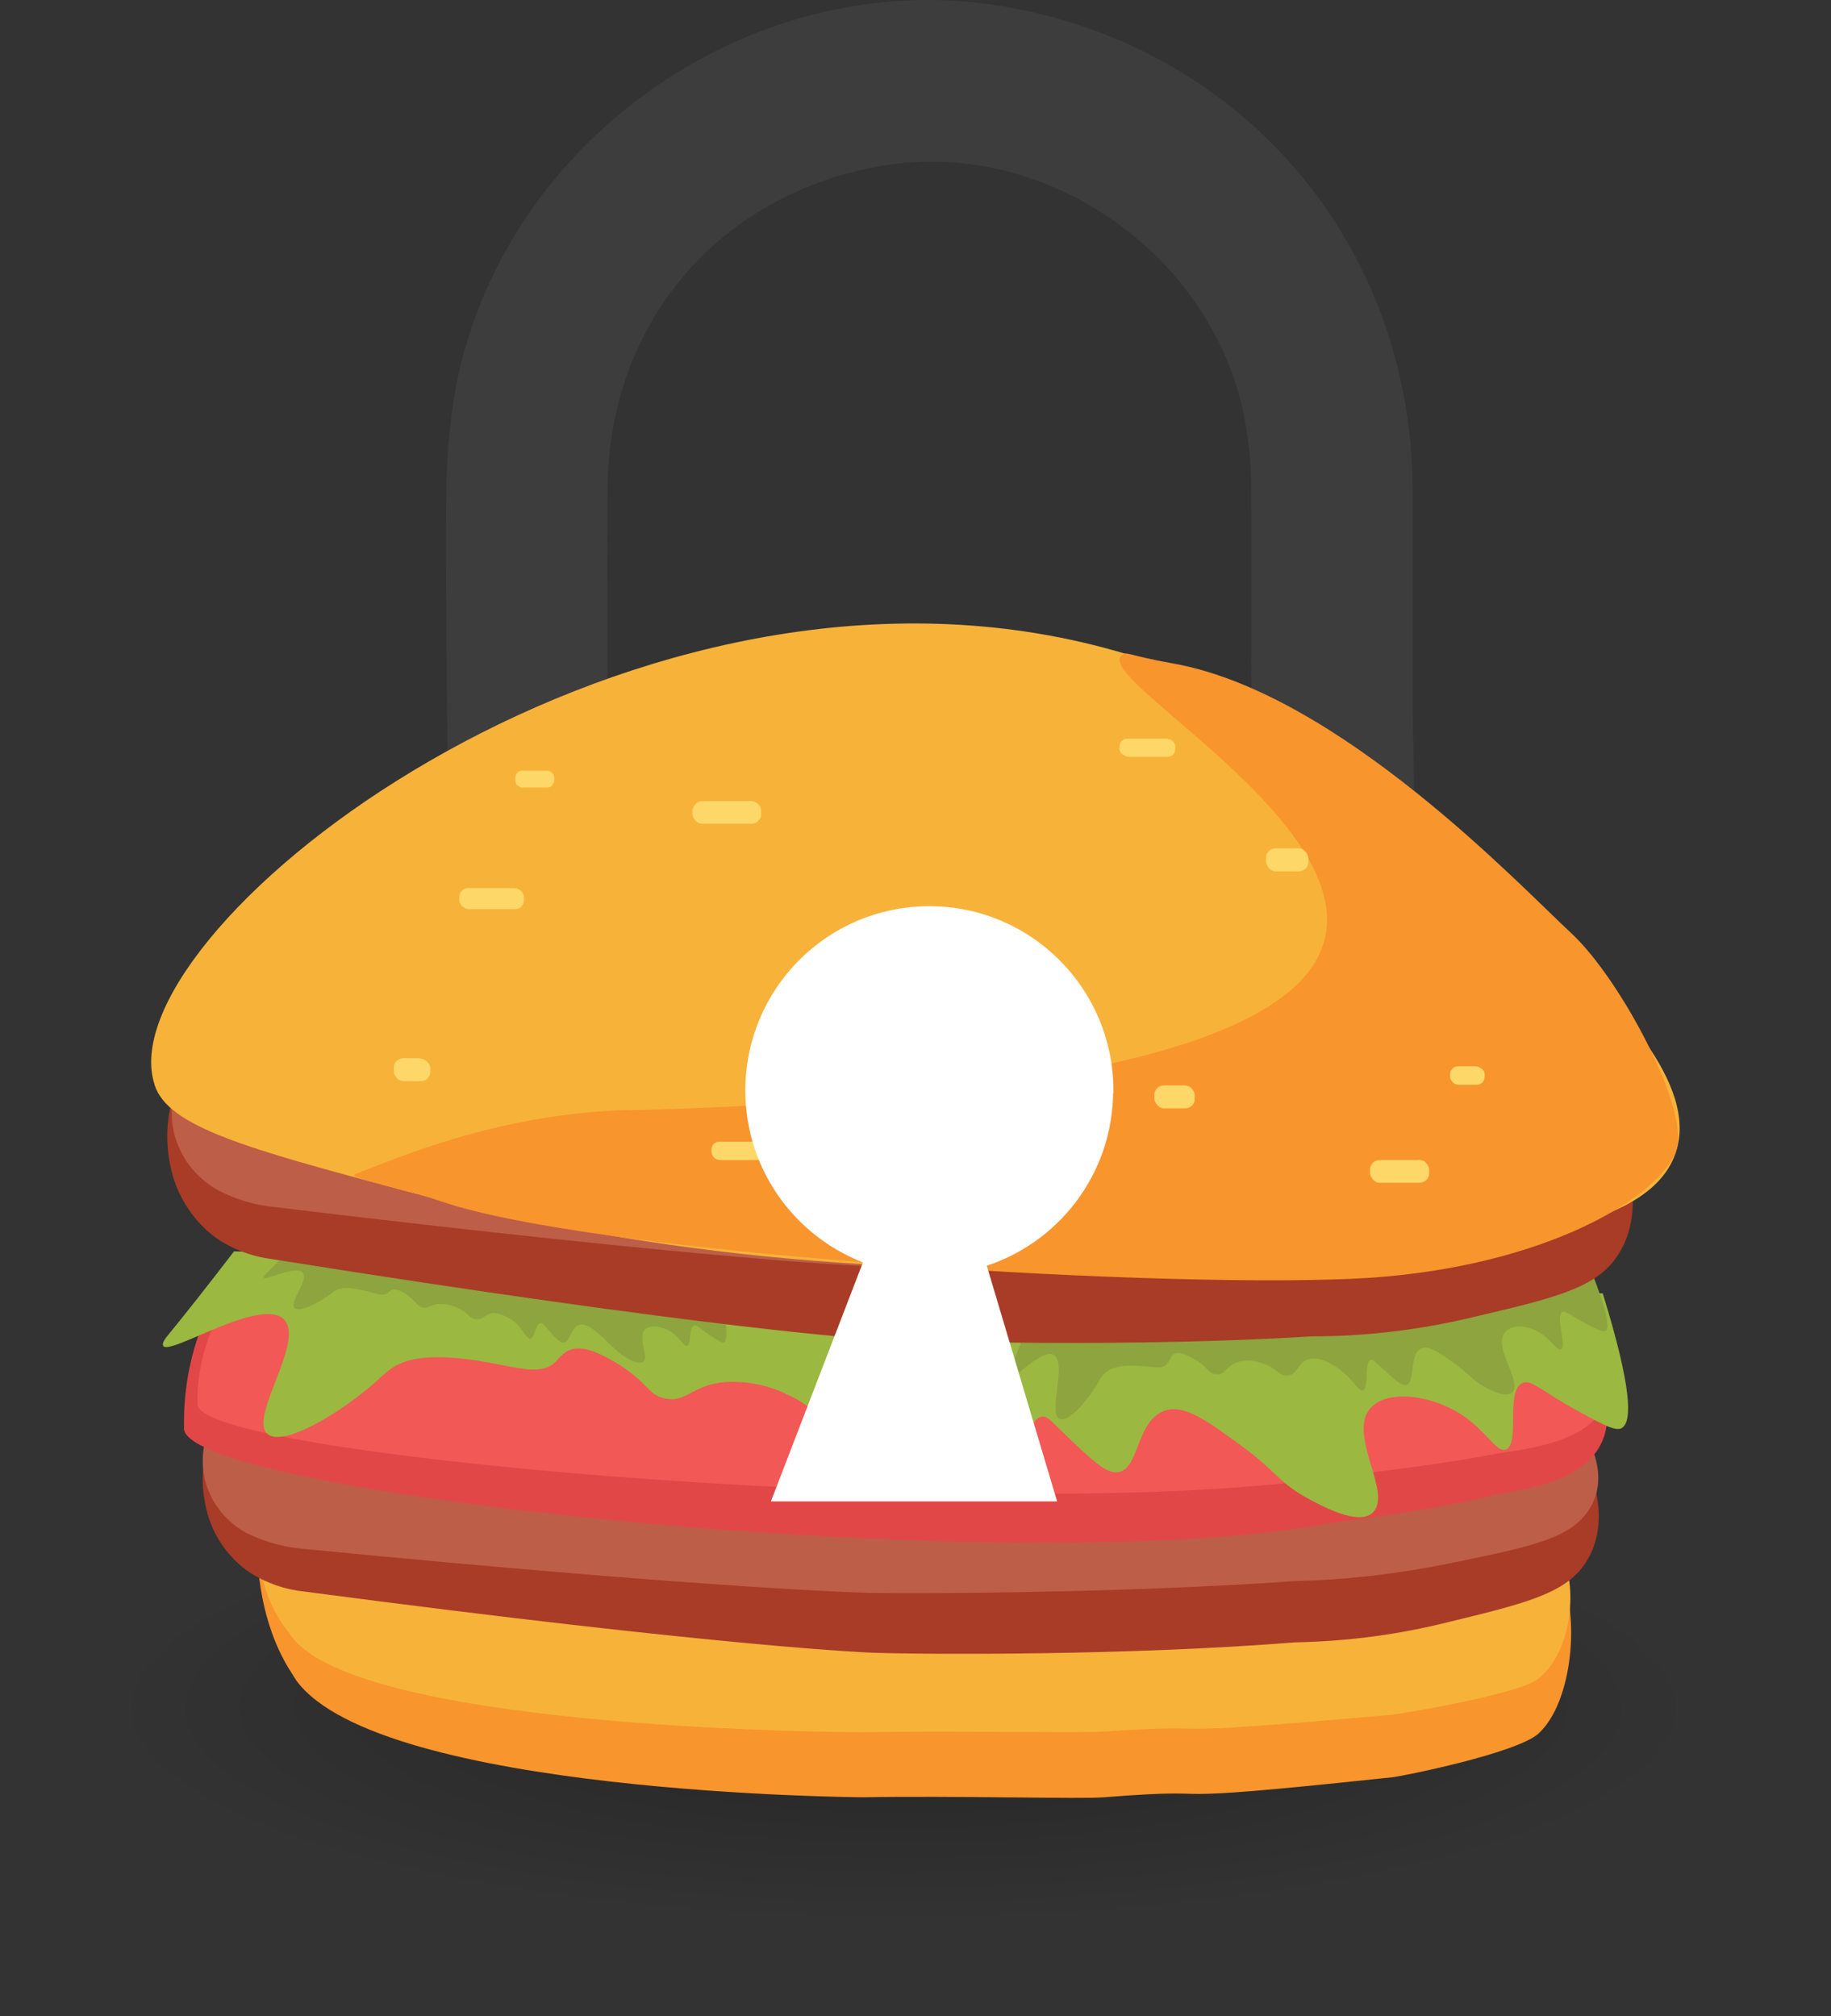 <svg width="148" height="163" viewBox="0 0 148 163" fill="none" xmlns="http://www.w3.org/2000/svg">
<rect x="0" y="0" width="148" height="163" fill="#333333" stroke="none"/>
<path d="M74 162.997C114.862 162.997 148 153.558 148 141.949C148 130.34 114.862 120.901 74 120.901C33.138 120.901 0 130.313 0 141.949C0 153.584 33.138 162.997 74 162.997Z" fill="url(#paint0_radial_88_374)" fill-opacity="0.6"/>
<path d="M61.319 66.75C61.319 66.75 61.528 66.515 61.554 66.384C63.406 58.54 46.106 74.15 43.862 62.253C45.167 62.253 34.756 62.541 36.165 62.541C36.165 56.187 35.982 46.303 36.061 40.159C36.087 37.57 36.269 34.956 36.661 32.393C39.922 11.894 60.379 -2.853 80.81 0.468C100.432 3.658 114.157 19.79 114.183 39.688C114.183 45.493 114.183 51.324 114.183 57.128C114.183 57.677 114.34 66.018 114.34 66.646C116.219 66.646 100.902 60.083 102.572 60.135C110.348 60.318 82.245 60.161 82.272 67.953M101.137 58.723C101.137 58.148 101.137 57.651 101.137 57.154C101.137 51.402 101.163 45.623 101.137 39.871C101.137 38.145 101.032 36.394 100.745 34.694C98.658 21.072 84.933 11.136 71.417 13.384C58.161 15.581 49.185 26.092 49.107 39.531C49.081 45.441 49.107 51.35 49.107 57.285C49.107 57.782 49.159 58.252 49.185 58.723H101.137Z" fill="#3D3D3D"/>
<path d="M20.77 123.541C20.692 126.862 21.109 131.176 23.327 134.863C23.327 134.863 23.64 135.36 23.953 135.857C30.686 145.06 69.747 145.296 69.747 145.296C77.314 145.165 87.49 145.452 89.238 145.296C100.511 144.407 90.778 146.002 112.566 143.674C113.192 143.622 122.664 141.74 124.386 140.118C127.152 137.53 127.726 130.496 126.082 127.097C125.795 126.496 125.403 125.973 124.934 125.528" fill="#F8952D"/>
<path d="M20.744 122.888C20.666 125.555 21.031 128.98 23.249 131.882C23.249 131.882 23.536 132.274 23.875 132.667C30.555 139.962 69.616 140.04 69.616 140.04C77.157 139.909 87.334 140.119 89.108 139.988C100.38 139.256 90.647 140.563 112.461 138.628C113.061 138.576 122.559 137.033 124.281 135.752C127.047 133.686 127.673 128.091 126.056 125.372C125.769 124.875 125.377 124.457 124.908 124.117" fill="#F7B23A"/>
<path d="M21.005 112.089C18.135 113.318 17.796 114.416 17.508 115.017C16.439 117.031 16.125 119.384 16.595 121.606C17.013 123.855 18.317 125.868 20.222 127.15C21.553 127.986 23.04 128.509 24.606 128.666C59.049 133.216 70.477 133.608 70.477 133.608C74.965 133.765 91.248 133.843 104.685 132.771C108.886 132.693 113.061 132.144 117.106 131.124C123.159 129.66 126.212 128.875 127.882 126.731C130.413 123.437 129.056 118.652 126.473 115.41C125.664 114.573 124.647 113.919 123.551 113.527" fill="#A83C27"/>
<path d="M21.057 112.089C18.187 113.083 17.822 113.972 17.535 114.416C17.013 115.174 16.647 116.011 16.491 116.926C16.334 117.815 16.36 118.756 16.569 119.645C16.804 120.587 17.247 121.476 17.874 122.234C18.5 122.992 19.257 123.62 20.144 124.038C21.527 124.692 23.014 125.084 24.527 125.215C58.892 128.562 70.347 128.771 70.347 128.771C74.835 128.849 91.117 128.771 104.529 127.829C108.73 127.725 112.905 127.254 117.001 126.418C123.055 125.189 126.134 124.535 127.804 122.835C130.361 120.221 129.056 116.429 126.499 113.893C125.638 113.213 124.647 112.717 123.577 112.429" fill="#BD5E48"/>
<path d="M16.987 105.657C15.63 108.455 14.925 111.514 14.873 114.625C14.873 114.939 14.873 115.253 14.873 115.567C15.734 120.953 83.028 127.934 107.895 123.071C107.895 123.071 115.279 122.182 120.811 120.874C122.585 120.456 129.109 119.933 129.839 115.384C130.126 113.606 130.674 112.35 129.604 111.2" fill="#E24747"/>
<path d="M18.082 105.631C16.752 107.827 16.021 110.311 15.969 112.873C15.969 113.109 15.969 113.37 15.969 113.605C16.804 117.972 83.341 123.358 107.999 119.358C107.999 119.358 115.305 118.6 120.785 117.554C122.533 117.214 129.004 116.769 129.761 113.083C130.048 111.644 130.596 110.651 129.526 109.71" fill="#F25855"/>
<path d="M18.918 101.16C16.752 103.983 14.977 106.232 13.542 107.984C13.36 108.219 13.099 108.533 13.177 108.768C13.49 109.788 21.448 104.533 23.066 106.807C24.423 108.69 20.3 114.338 21.527 115.828C22.675 117.188 27.633 114.181 30.477 111.618C30.842 111.252 31.259 110.912 31.677 110.599C32.538 110.05 34.13 109.291 38.748 110.023C41.984 110.546 43.706 111.278 44.958 110.05C45.193 109.736 45.48 109.474 45.793 109.265C46.55 108.821 47.594 108.873 49.681 110.102C52.473 111.775 52.238 112.664 53.647 113.03C55.474 113.501 55.839 111.958 58.657 111.723C60.353 111.644 62.023 111.958 63.537 112.69C65.859 113.71 65.885 114.651 67.372 114.861C69.59 115.174 69.877 113.161 72.304 112.952C74.939 112.716 77.94 114.782 79.767 116.952C80.628 117.972 81.15 118.939 81.802 118.783C83.002 118.495 82.872 114.834 84.15 114.547C84.646 114.416 84.985 114.913 86.081 115.959C88.299 118.077 89.421 119.149 90.36 119.018C92.056 118.783 91.822 115.174 93.883 114.155C95.527 113.344 97.484 114.782 100.432 116.952C103.146 118.939 103.303 119.776 105.52 121.031C106.669 121.659 110.008 123.541 111.078 122.156C112.357 120.561 109.2 116.272 110.582 114.102C111.731 112.246 115.671 112.664 118.332 114.494C120.211 115.802 121.046 117.554 121.776 117.161C122.846 116.586 121.724 112.638 122.977 111.854C123.681 111.383 124.516 112.429 127.647 114.128C129.657 115.227 130.674 115.776 131.144 115.41C131.874 114.861 131.979 112.429 129.552 104.559" fill="#9BB841"/>
<path d="M23.327 101.081C22.57 101.892 21.944 102.545 21.448 103.042C21.37 103.121 21.292 103.199 21.318 103.277C21.396 103.591 24.058 102.179 24.501 102.938C24.893 103.565 23.432 105.212 23.771 105.683C24.11 106.18 25.754 105.343 26.719 104.611C26.85 104.506 26.98 104.402 27.137 104.323C27.424 104.166 27.946 103.983 29.407 104.323C30.424 104.559 30.946 104.846 31.364 104.506C31.442 104.428 31.547 104.349 31.651 104.297C31.912 104.193 32.225 104.219 32.877 104.663C33.712 105.265 33.634 105.526 34.051 105.683C34.626 105.866 34.782 105.395 35.669 105.422C36.217 105.422 36.739 105.578 37.209 105.84C37.913 106.232 37.913 106.52 38.357 106.624C39.061 106.781 39.192 106.154 39.975 106.154C40.444 106.206 40.862 106.389 41.253 106.624C41.645 106.86 41.984 107.2 42.245 107.592C42.506 107.932 42.636 108.219 42.845 108.219C43.236 108.167 43.288 107.016 43.706 106.964C43.862 106.964 43.967 107.095 44.28 107.461C44.906 108.193 45.245 108.533 45.532 108.533C46.08 108.507 46.106 107.383 46.785 107.121C47.333 106.912 47.907 107.409 48.794 108.167C49.264 108.664 49.76 109.134 50.307 109.553C50.647 109.788 51.664 110.442 52.03 110.05C52.421 109.657 51.586 108.167 52.082 107.539C52.499 106.99 53.752 107.226 54.535 107.879C55.083 108.35 55.317 108.899 55.552 108.794C55.891 108.638 55.657 107.383 56.074 107.173C56.309 107.043 56.544 107.383 57.483 108.01C58.109 108.402 58.396 108.611 58.553 108.507C58.709 108.402 58.892 107.592 58.318 105.108" fill="#8DA43F"/>
<path d="M83.159 106.912C82.532 108.559 82.011 109.866 81.593 110.912C81.515 111.043 81.489 111.2 81.515 111.357C81.724 111.88 84.489 108.585 85.35 109.683C86.055 110.625 84.881 113.893 85.507 114.599C86.133 115.305 87.829 113.344 88.769 111.775C88.873 111.54 89.004 111.331 89.16 111.148C89.473 110.808 90.047 110.311 91.978 110.416C93.335 110.494 94.092 110.782 94.483 110.05C94.561 109.893 94.64 109.736 94.744 109.579C95.031 109.291 95.448 109.265 96.388 109.788C97.64 110.494 97.64 110.991 98.267 111.095C99.049 111.226 99.049 110.389 100.171 110.076C100.876 109.919 101.58 109.997 102.233 110.285C103.25 110.677 103.355 111.174 103.981 111.2C104.894 111.226 104.842 110.128 105.807 109.866C106.773 109.605 108.26 110.494 109.2 111.54C109.643 112.037 109.93 112.507 110.191 112.377C110.661 112.141 110.269 110.206 110.765 109.945C110.948 109.84 111.13 110.102 111.678 110.572C112.774 111.566 113.322 112.089 113.688 111.958C114.366 111.723 113.948 109.814 114.679 109.134C115.305 108.611 116.193 109.239 117.575 110.233C118.828 111.122 118.984 111.566 120.002 112.115C120.524 112.403 122.037 113.187 122.35 112.377C122.742 111.435 121.098 109.344 121.437 108.089C121.75 107.016 123.368 106.99 124.594 107.827C125.456 108.402 125.951 109.291 126.212 109.056C126.604 108.69 125.795 106.624 126.212 106.127C126.473 105.84 126.891 106.337 128.3 107.069C129.213 107.539 129.657 107.749 129.839 107.539C130.074 107.2 129.917 105.892 128.248 101.813" fill="#8DA43F"/>
<path d="M18.552 83.51C15.525 84.765 15.134 86.02 14.795 86.648C13.647 88.871 13.255 91.407 13.699 93.865C14.09 96.322 15.421 98.545 17.404 100.035C18.761 100.977 20.326 101.578 21.97 101.787C58.031 107.539 70.034 108.219 70.034 108.219C74.757 108.481 91.848 108.925 105.964 108.036C110.4 108.036 114.81 107.513 119.115 106.467C125.482 104.977 128.717 104.193 130.492 101.866C133.205 98.309 131.848 93.002 129.239 89.393C128.404 88.452 127.36 87.72 126.212 87.275" fill="#A83C27"/>
<path d="M18.839 83.51C15.838 84.504 15.447 85.445 15.134 85.916C14.586 86.726 14.195 87.615 14.012 88.583C13.829 89.55 13.829 90.518 14.038 91.485C14.273 92.479 14.716 93.446 15.343 94.257C15.969 95.067 16.752 95.747 17.665 96.244C19.074 96.976 20.587 97.421 22.153 97.577C57.666 101.866 69.512 102.336 69.512 102.336C74.157 102.519 91.013 102.781 104.92 102.049C109.252 102.049 113.583 101.604 117.862 100.793C124.151 99.617 127.334 98.989 129.135 97.211C131.848 94.466 130.518 90.387 127.934 87.615C127.073 86.883 126.056 86.308 124.96 85.994" fill="#BD5E48"/>
<path d="M119.663 91.119H113.949C113.792 91.119 113.635 91.198 113.505 91.302C113.375 91.433 113.322 91.59 113.322 91.747V92.008C113.322 92.191 113.427 92.348 113.557 92.453C113.688 92.557 113.87 92.636 114.027 92.636H119.715C119.715 92.636 119.898 92.636 119.976 92.609C120.054 92.583 120.133 92.531 120.185 92.479C120.237 92.426 120.289 92.348 120.341 92.27C120.367 92.191 120.394 92.113 120.394 92.008V91.747C120.394 91.564 120.289 91.407 120.159 91.276C120.028 91.171 119.846 91.093 119.663 91.119Z" fill="#FDD869"/>
<path d="M82.428 95.799H76.74C76.583 95.799 76.427 95.878 76.296 95.982C76.166 96.113 76.114 96.27 76.114 96.427V96.688C76.114 96.871 76.218 97.028 76.348 97.133C76.479 97.237 76.662 97.316 76.818 97.316H82.506C82.506 97.316 82.689 97.316 82.767 97.29C82.846 97.264 82.924 97.211 82.976 97.159C83.028 97.107 83.08 97.028 83.133 96.95C83.159 96.871 83.185 96.793 83.185 96.688V96.427C83.185 96.244 83.08 96.087 82.95 95.956C82.82 95.852 82.637 95.773 82.454 95.799H82.428Z" fill="#FDD869"/>
<path d="M39.766 91.171H34.078C34.078 91.171 33.895 91.171 33.817 91.198C33.738 91.224 33.66 91.276 33.608 91.328C33.556 91.381 33.504 91.459 33.451 91.537C33.425 91.616 33.399 91.694 33.399 91.799V92.06C33.399 92.243 33.504 92.4 33.634 92.505C33.764 92.609 33.947 92.688 34.104 92.688H39.792C39.792 92.688 39.975 92.688 40.053 92.662C40.131 92.636 40.209 92.583 40.262 92.531C40.314 92.479 40.366 92.4 40.418 92.322C40.444 92.243 40.47 92.165 40.47 92.06V91.799C40.47 91.616 40.366 91.459 40.236 91.354C40.105 91.25 39.949 91.171 39.766 91.171Z" fill="#FDD869"/>
<path d="M33.764 86.256H29.903C29.903 86.256 29.798 86.256 29.746 86.256C29.694 86.256 29.668 86.308 29.616 86.334C29.564 86.36 29.564 86.413 29.537 86.465C29.537 86.517 29.511 86.57 29.511 86.622V86.805C29.511 86.805 29.564 87.014 29.642 87.066C29.72 87.145 29.824 87.171 29.929 87.171H33.791C33.791 87.171 33.895 87.171 33.947 87.171C33.999 87.171 34.025 87.119 34.078 87.092C34.104 87.066 34.13 87.014 34.156 86.962C34.156 86.909 34.182 86.857 34.182 86.805V86.622C34.182 86.622 34.13 86.439 34.051 86.36C33.973 86.282 33.869 86.256 33.791 86.256H33.764Z" fill="#FDD869"/>
<path d="M101.319 85.733H97.458C97.458 85.733 97.353 85.733 97.301 85.733C97.249 85.733 97.223 85.785 97.171 85.811C97.145 85.837 97.118 85.89 97.092 85.942C97.092 85.994 97.066 86.046 97.066 86.099V86.282C97.066 86.282 97.118 86.491 97.197 86.543C97.275 86.622 97.379 86.648 97.484 86.648H101.346C101.346 86.648 101.45 86.648 101.502 86.648C101.554 86.648 101.58 86.596 101.633 86.57C101.659 86.543 101.685 86.491 101.711 86.439C101.711 86.386 101.737 86.334 101.737 86.282V86.099C101.737 86.099 101.685 85.89 101.606 85.837C101.528 85.759 101.424 85.733 101.319 85.733Z" fill="#FDD869"/>
<path d="M124.803 83.275H120.942C120.942 83.275 120.837 83.275 120.785 83.275C120.733 83.275 120.707 83.327 120.654 83.353C120.628 83.38 120.602 83.432 120.576 83.484C120.55 83.537 120.55 83.589 120.55 83.641V83.824C120.55 83.824 120.602 84.033 120.681 84.086C120.759 84.164 120.863 84.19 120.968 84.19H124.829C124.829 84.19 124.934 84.19 124.986 84.19C125.038 84.19 125.064 84.138 125.116 84.112C125.142 84.086 125.169 84.033 125.195 83.981C125.195 83.929 125.221 83.876 125.221 83.824V83.641C125.221 83.641 125.169 83.458 125.09 83.38C125.012 83.301 124.908 83.275 124.803 83.275Z" fill="#FDD869"/>
<path d="M12.499 87.694C8.506 75.666 47.855 44.055 85.638 51.533C105.364 55.428 118.567 68.842 124.229 74.516C130.544 80.791 137.328 87.615 135.449 93.185C133.049 100.323 117.915 101.107 96.544 102.232C70.817 103.565 50.882 101.107 32.538 96.218C19.935 92.845 13.595 91.093 12.499 87.72V87.694Z" fill="#F7B23A"/>
<path d="M50.803 89.76C150.557 87.093 86.994 56.239 90.647 52.997C91.091 52.605 90.934 52.945 94.901 53.651C108.286 56.082 123.003 71.744 126.995 75.431C131.013 79.144 136.754 89.969 135.449 93.132C133.779 97.185 123.838 102.754 109.252 103.382C91.717 104.14 47.855 101.264 35.774 97.159C31.86 95.826 27.815 95.224 28.781 94.884C31.781 93.786 40.079 90.021 50.803 89.733V89.76Z" fill="#F8952D"/>
<path d="M114.627 93.786H111.548C111.548 93.786 111.339 93.786 111.235 93.838C111.13 93.865 111.052 93.943 110.974 93.995C110.896 94.074 110.843 94.152 110.791 94.257C110.739 94.361 110.739 94.466 110.739 94.57V94.832C110.739 95.041 110.87 95.25 111.026 95.407C111.183 95.564 111.391 95.642 111.626 95.616H114.705C114.705 95.616 114.914 95.616 115.018 95.564C115.123 95.512 115.201 95.46 115.279 95.407C115.358 95.329 115.41 95.25 115.462 95.146C115.514 95.041 115.514 94.937 115.514 94.832V94.544C115.514 94.335 115.384 94.126 115.227 93.969C115.071 93.812 114.862 93.76 114.627 93.76V93.786Z" fill="#FDD869"/>
<path d="M104.868 68.58H103.146C103.146 68.58 102.937 68.58 102.833 68.633C102.728 68.659 102.65 68.737 102.572 68.79C102.494 68.868 102.441 68.947 102.389 69.051C102.337 69.156 102.337 69.26 102.337 69.365V69.652C102.337 69.862 102.468 70.071 102.624 70.228C102.781 70.385 102.989 70.463 103.224 70.437H104.946C104.946 70.437 105.155 70.437 105.26 70.385C105.364 70.358 105.442 70.28 105.52 70.228C105.599 70.149 105.651 70.071 105.703 69.966C105.755 69.862 105.755 69.757 105.755 69.652V69.365C105.755 69.156 105.625 68.947 105.468 68.79C105.312 68.633 105.103 68.554 104.868 68.58Z" fill="#FDD869"/>
<path d="M33.921 85.55H32.642C32.642 85.55 32.434 85.55 32.329 85.602C32.225 85.628 32.147 85.707 32.069 85.759C31.99 85.837 31.938 85.916 31.886 86.02C31.834 86.125 31.834 86.23 31.834 86.334V86.622C31.834 86.831 31.964 87.04 32.121 87.197C32.277 87.354 32.486 87.406 32.721 87.406H33.973C33.973 87.406 34.182 87.406 34.286 87.354C34.391 87.328 34.469 87.249 34.547 87.197C34.626 87.119 34.678 87.04 34.73 86.936C34.782 86.831 34.782 86.726 34.782 86.622V86.36C34.782 86.151 34.652 85.942 34.495 85.811C34.339 85.654 34.13 85.576 33.921 85.576V85.55Z" fill="#FDD869"/>
<path d="M60.666 64.763H56.805C56.805 64.763 56.596 64.763 56.492 64.815C56.387 64.841 56.309 64.92 56.231 64.998C56.152 65.077 56.1 65.155 56.048 65.26C55.996 65.364 55.97 65.469 55.97 65.573V65.809C55.97 66.044 56.1 66.227 56.257 66.384C56.413 66.541 56.648 66.619 56.857 66.593H60.719C60.719 66.593 60.927 66.593 61.032 66.541C61.136 66.515 61.214 66.436 61.293 66.358C61.371 66.279 61.423 66.201 61.475 66.096C61.528 65.992 61.528 65.887 61.528 65.783V65.547C61.528 65.312 61.397 65.103 61.24 64.972C61.058 64.815 60.849 64.737 60.614 64.763H60.666Z" fill="#FDD869"/>
<path d="M95.683 87.746H94.118C94.118 87.746 93.909 87.746 93.805 87.798C93.7 87.825 93.622 87.903 93.544 87.955C93.466 88.034 93.413 88.112 93.361 88.217C93.309 88.321 93.309 88.426 93.309 88.531V88.818C93.309 89.027 93.439 89.237 93.596 89.393C93.752 89.55 93.961 89.629 94.196 89.603H95.762C95.762 89.603 95.97 89.603 96.075 89.55C96.179 89.524 96.257 89.446 96.336 89.393C96.414 89.315 96.466 89.237 96.518 89.132C96.57 89.027 96.57 88.923 96.57 88.818V88.531C96.57 88.321 96.44 88.112 96.284 87.955C96.127 87.798 95.892 87.746 95.683 87.746Z" fill="#FDD869"/>
<path d="M85.455 95.956H82.532C82.532 95.956 82.324 95.956 82.219 96.009C82.115 96.035 82.037 96.113 81.958 96.192C81.88 96.27 81.828 96.349 81.776 96.453C81.724 96.558 81.698 96.662 81.698 96.767V97.002C81.698 97.002 81.724 97.237 81.776 97.342C81.828 97.447 81.906 97.551 81.984 97.63C82.063 97.708 82.167 97.76 82.298 97.813C82.402 97.839 82.532 97.865 82.637 97.865H85.559C85.559 97.865 85.768 97.865 85.872 97.813C85.977 97.787 86.055 97.708 86.133 97.63C86.212 97.551 86.264 97.473 86.316 97.368C86.368 97.264 86.368 97.159 86.368 97.055V96.819C86.368 96.819 86.342 96.584 86.29 96.479C86.238 96.375 86.159 96.27 86.081 96.192C86.003 96.113 85.898 96.061 85.768 96.009C85.664 95.982 85.533 95.956 85.429 95.956H85.455Z" fill="#FDD869"/>
<path d="M74.47 76.843H72.591C72.591 76.843 72.434 76.843 72.356 76.869C72.278 76.895 72.2 76.947 72.147 77C72.095 77.052 72.043 77.13 72.017 77.209C71.991 77.287 71.965 77.366 71.965 77.444V77.627C71.965 77.627 71.965 77.784 72.017 77.863C72.043 77.941 72.095 77.993 72.174 78.046C72.226 78.098 72.304 78.15 72.382 78.176C72.461 78.203 72.539 78.203 72.617 78.203H74.496C74.496 78.203 74.652 78.203 74.731 78.176C74.809 78.15 74.887 78.098 74.939 78.046C74.992 77.993 75.044 77.915 75.07 77.836C75.096 77.758 75.122 77.68 75.122 77.601V77.418C75.122 77.418 75.122 77.261 75.07 77.183C75.044 77.104 74.992 77.052 74.913 77C74.861 76.947 74.783 76.895 74.705 76.869C74.626 76.843 74.548 76.843 74.47 76.843Z" fill="#FDD869"/>
<path d="M41.54 71.796H37.861C37.861 71.796 37.678 71.796 37.574 71.849C37.496 71.875 37.391 71.927 37.339 72.006C37.261 72.084 37.209 72.163 37.183 72.241C37.157 72.319 37.13 72.424 37.13 72.529V72.764C37.13 72.973 37.235 73.156 37.391 73.287C37.548 73.418 37.731 73.496 37.939 73.496H41.618C41.618 73.496 41.801 73.496 41.906 73.444C41.984 73.418 42.088 73.365 42.14 73.287C42.219 73.208 42.271 73.13 42.297 73.052C42.323 72.973 42.349 72.868 42.349 72.764V72.529C42.349 72.319 42.245 72.136 42.088 72.006C41.932 71.875 41.749 71.796 41.54 71.796Z" fill="#FDD869"/>
<path d="M94.248 59.717H91.195C91.195 59.717 91.013 59.717 90.934 59.743C90.856 59.769 90.778 59.821 90.7 59.873C90.621 59.926 90.595 60.004 90.543 60.083C90.517 60.161 90.491 60.24 90.491 60.344V60.553C90.491 60.736 90.595 60.893 90.752 60.998C90.908 61.102 91.065 61.181 91.248 61.181H94.3C94.3 61.181 94.483 61.181 94.561 61.155C94.64 61.129 94.718 61.076 94.796 61.024C94.874 60.972 94.901 60.893 94.953 60.789C94.979 60.71 95.005 60.606 95.005 60.527V60.318C94.979 60.135 94.874 59.978 94.744 59.873C94.614 59.769 94.431 59.717 94.248 59.717Z" fill="#FDD869"/>
<path d="M119.272 86.204H117.915C117.915 86.204 117.732 86.204 117.654 86.23C117.576 86.256 117.497 86.308 117.419 86.36C117.367 86.413 117.315 86.491 117.262 86.57C117.236 86.648 117.21 86.726 117.21 86.831V87.04C117.21 87.223 117.315 87.406 117.445 87.511C117.576 87.642 117.758 87.694 117.941 87.694H119.298C119.298 87.694 119.48 87.694 119.559 87.668C119.637 87.642 119.715 87.589 119.793 87.537C119.846 87.485 119.898 87.406 119.95 87.302C119.976 87.223 120.002 87.119 120.002 87.04V86.831C120.002 86.648 119.898 86.491 119.741 86.386C119.611 86.282 119.428 86.204 119.245 86.204H119.272Z" fill="#FDD869"/>
<path d="M61.032 92.296H58.214C58.214 92.296 58.031 92.296 57.953 92.322C57.874 92.348 57.796 92.4 57.718 92.453C57.666 92.505 57.587 92.583 57.561 92.662C57.535 92.74 57.509 92.819 57.509 92.923V93.132C57.509 93.315 57.614 93.499 57.744 93.603C57.874 93.734 58.057 93.786 58.24 93.786H61.058C61.058 93.786 61.24 93.786 61.319 93.76C61.397 93.734 61.475 93.681 61.554 93.629C61.632 93.577 61.658 93.499 61.71 93.394C61.736 93.316 61.762 93.211 61.762 93.132V92.923C61.762 92.74 61.658 92.583 61.502 92.453C61.371 92.348 61.188 92.27 61.006 92.296H61.032Z" fill="#FDD869"/>
<path d="M44.15 62.305H42.271C42.271 62.305 42.114 62.305 42.036 62.331C41.958 62.358 41.879 62.41 41.827 62.462C41.775 62.514 41.723 62.593 41.697 62.671C41.671 62.75 41.645 62.828 41.645 62.907V63.09C41.645 63.09 41.671 63.246 41.697 63.325C41.723 63.403 41.775 63.456 41.853 63.508C41.906 63.56 41.984 63.612 42.062 63.639C42.14 63.665 42.219 63.665 42.297 63.665H44.176C44.176 63.665 44.332 63.665 44.41 63.639C44.489 63.612 44.567 63.56 44.619 63.508C44.671 63.456 44.724 63.377 44.75 63.299C44.776 63.22 44.802 63.142 44.802 63.063V62.88C44.802 62.88 44.776 62.724 44.75 62.645C44.724 62.567 44.671 62.514 44.593 62.462C44.541 62.41 44.463 62.358 44.384 62.331C44.306 62.305 44.228 62.305 44.15 62.305Z" fill="#FDD869"/>
<path d="M89.499 88.165C89.499 80.216 83.08 73.758 75.122 73.758C67.164 73.758 60.745 80.19 60.745 88.165C60.745 94.466 64.789 99.8 70.399 101.761L63.041 120.874H84.776L79.14 101.996C85.116 100.244 89.473 94.727 89.473 88.191L89.499 88.165Z" fill="white" stroke="white" stroke-miterlimit="10"/>
<defs>
<radialGradient id="paint0_radial_88_374" cx="0" cy="0" r="1" gradientUnits="userSpaceOnUse" gradientTransform="translate(73.027 138.048) scale(64.336 17.437)">
<stop stop-opacity="0.5"/>
<stop offset="0.02" stop-opacity="0.47"/>
<stop offset="1" stop-opacity="0"/>
</radialGradient>
</defs>
</svg>

